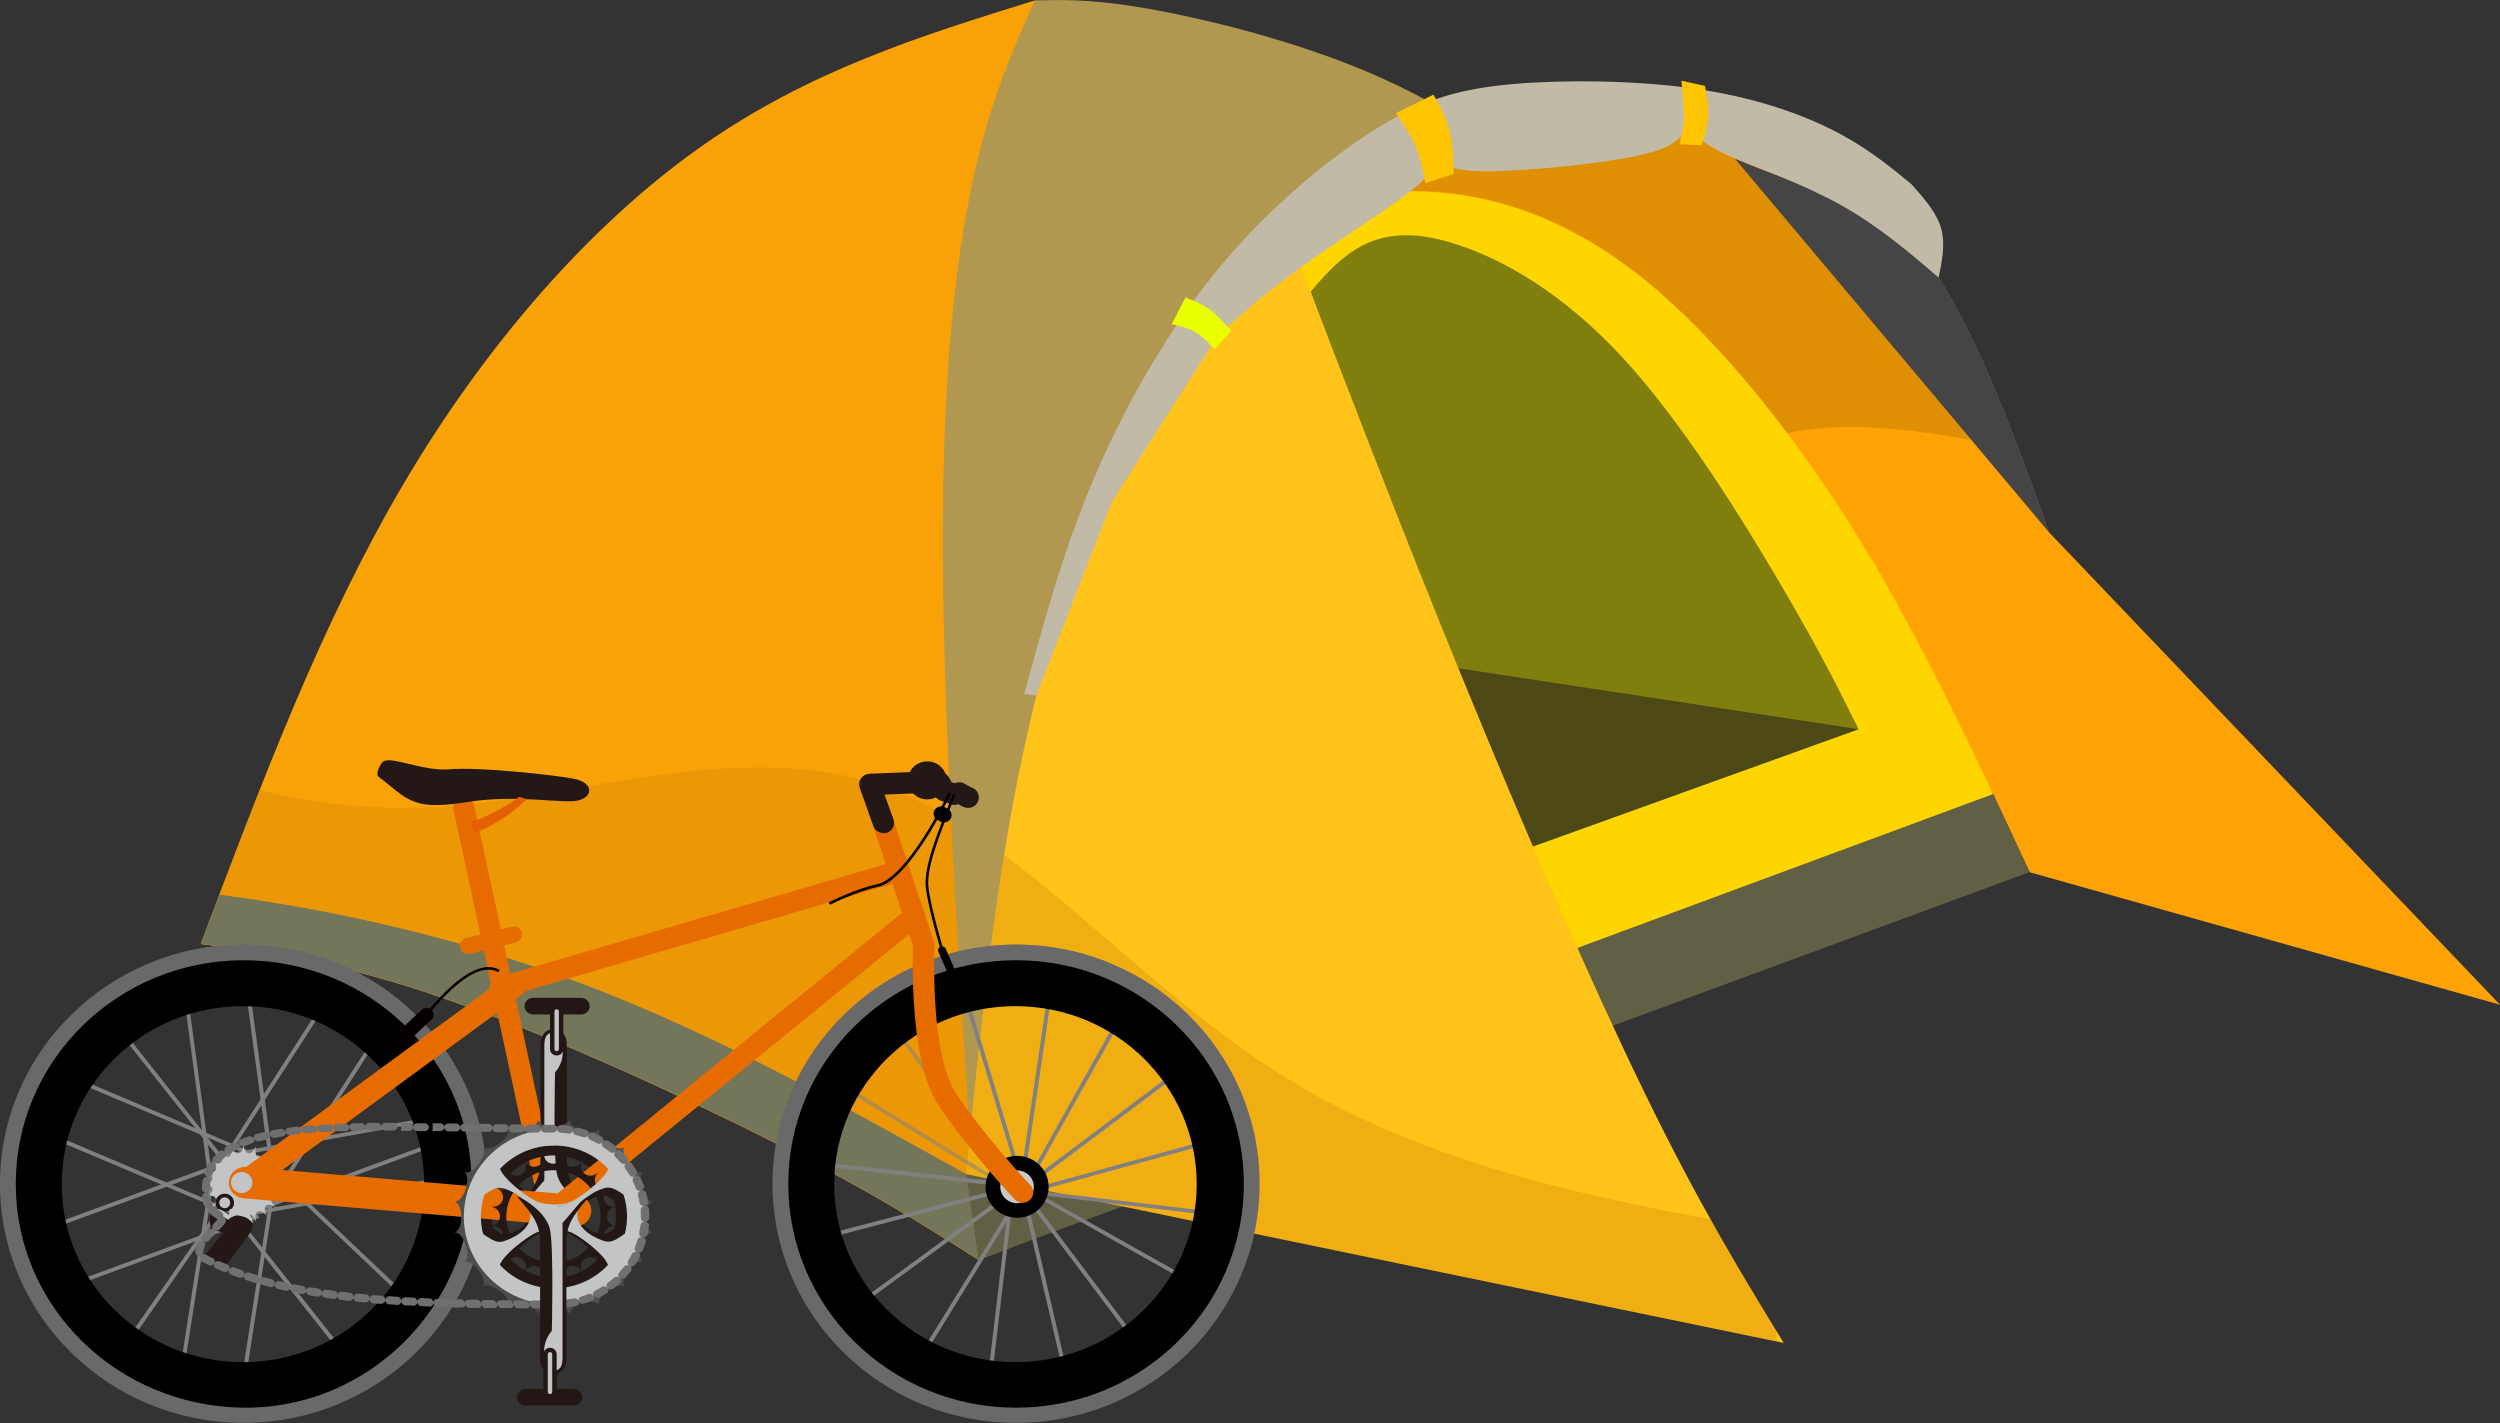 <?xml version="1.0" encoding="UTF-8"?><svg id="_イヤー_2" xmlns="http://www.w3.org/2000/svg" viewBox="0 0 123.59 70.35"><rect x="0" y="0" width="123.59" height="70.35" fill="#333333" stroke="none"/><defs><style>.cls-1{fill:#ffd500;}.cls-1,.cls-2,.cls-3,.cls-4,.cls-5,.cls-6,.cls-7,.cls-8,.cls-9,.cls-10,.cls-11,.cls-12,.cls-13,.cls-14,.cls-15,.cls-16{fill-rule:evenodd;}.cls-17{fill:#c3c4c4;}.cls-2{fill:#454545;}.cls-3{fill:#f8a208;}.cls-4{opacity:.2;}.cls-4,.cls-5{fill:#c27000;}.cls-18{fill:#4d4d4d;}.cls-19{fill:#040000;}.cls-20{fill:#e76c00;}.cls-21{fill:#221714;}.cls-22{fill:#c9c9c9;}.cls-23{opacity:.53;}.cls-23,.cls-24{fill:gray;}.cls-5,.cls-16{opacity:.24;}.cls-6{fill:#ffc500;}.cls-25{fill:#696969;}.cls-7{fill:#eaff00;}.cls-8{fill:#b09850;}.cls-26{fill:#717071;}.cls-9{fill:#737658;}.cls-10{fill:#4d4916;}.cls-11{fill:#c0baa6;}.cls-27{fill:#c3c4c5;}.cls-12{fill:#ffa203;}.cls-13{fill:#616045;}.cls-14{fill:#ffc319;}.cls-28{fill:#231815;}.cls-15{fill:#807e0d;}.cls-16{fill:#785a00;}.cls-29{fill:#e56000;}</style></defs><g id="layout"><g><g><path class="cls-3" d="M51.16,.02c-5.6,1.74-11.21,3.47-16.59,7.29-5.38,3.81-10.55,9.7-14.62,16.61-4.07,6.9-7.05,14.83-10.03,22.75,3.46,.46,6.91,.91,12,2.68,5.09,1.76,11.8,4.83,16.48,7.2,4.68,2.37,7.32,4.05,9.96,5.73-.22-12.07-.44-24.13-.27-33.27,.17-9.14,.73-15.34,1.3-19.68,.58-4.34,1.17-6.82,1.77-9.3Z"/><path class="cls-9" d="M10.85,44.23c5.23,.68,11.74,2.05,18.11,4.47,6.37,2.42,12.59,5.88,18.81,9.35l.6,4.22c-2.64-1.68-5.29-3.36-9.96-5.73-4.68-2.37-11.4-5.44-16.48-7.2-5.09-1.76-8.54-2.22-12-2.68,.3-.81,.61-1.62,.92-2.43h.02Z"/><path class="cls-8" d="M71.96,5.81c-2.16-1.37-4.74-2.53-7.62-3.47-2.88-.95-6.06-1.68-8.31-2.03C53.79-.04,52.48-.01,51.16,.02c-1.15,2.57-2.3,5.14-3.18,9.43-.87,4.28-1.47,10.28-1.36,19.38,.11,9.09,.92,21.27,1.74,33.46,17.21-6.64,34.42-13.28,51.63-19.91-3.63-7.56-7.27-15.13-11.01-20.47-3.74-5.34-7.57-8.45-10.36-10.8-2.78-2.34-4.51-3.91-6.67-5.28Z"/><path class="cls-1" d="M98.54,39.26c-1.9-4.91-3.81-9.82-6.01-14.01-2.2-4.19-4.71-7.66-7.79-10.37-3.08-2.71-6.74-4.66-9.72-5.43-2.98-.77-5.29-.36-7.59,.04-.83,.36-1.67,.73-2.29,1.1-.62,.37-1.01,.74-1.41,1.11,3.14,12.32,6.27,24.64,9.41,36.96,8.46-3.13,16.92-6.26,25.39-9.4Z"/><path class="cls-12" d="M71.69,6.93c2.11-.79,5.25-1.48,8.31-1.7,3.06-.22,6.04,.03,8.8,1.47,2.76,1.44,5.31,4.07,7.35,7.54,2.05,3.47,3.6,7.78,5.15,12.08,7.43,7.78,14.86,15.56,22.29,23.35-7.75-2.18-15.5-4.37-23.25-6.55-2.66-5.72-5.33-11.44-8.42-16.47-3.1-5.03-6.64-9.38-9.84-12.16-3.2-2.78-6.06-4-8.44-4.57-2.38-.57-4.29-.49-6.2-.41,1.07-.89,2.15-1.78,4.25-2.56Z"/><path class="cls-13" d="M100.34,43.11c-17.33,6.39-34.65,12.77-51.98,19.16-.2-1.41-.4-2.81-.6-4.22,16.92-6.26,33.85-12.53,50.77-18.79,.6,1.28,1.2,2.57,1.8,3.85Z"/><path class="cls-15" d="M67.39,12.12c1.08-.54,2.47-.75,4.65-.03,2.19,.71,5.17,2.34,8.15,5.56,2.98,3.22,5.96,8.03,7.91,11.36,1.95,3.33,2.86,5.18,3.78,7.03-5.8,2.09-11.6,4.18-17.41,6.27-3.23-9.3-6.45-18.59-9.68-27.89,.76-.88,1.53-1.76,2.6-2.3Z"/><path class="cls-10" d="M91.88,36.05c-6.89-1.05-13.78-2.1-20.68-3.15,1.27,3.08,2.53,6.15,3.8,9.23,5.63-2.03,11.25-4.05,16.88-6.08Z"/><path class="cls-2" d="M101.3,26.32l-15.55-18.49s-.54-.23,.08,.04c4.23,1.78,6.16,1.79,9.61,5.22,.25,.37,.48,.76,.72,1.15,2.05,3.47,3.6,7.78,5.15,12.08Z"/><path class="cls-14" d="M63.74,11.69c2.78,7.26,5.56,14.52,8.6,21.94,3.04,7.43,6.34,15.02,9.02,20.51,2.68,5.49,4.75,8.87,6.82,12.25-13.47-2.78-26.94-5.56-40.42-8.35,.68-6.8,1.35-13.6,2.62-19.87,1.27-6.27,3.14-12,5.46-16.32,2.32-4.33,5.11-7.25,7.89-10.16Z"/><path class="cls-11" d="M51.25,34.39l-.62-.08c.81-2.98,1.63-5.96,2.7-8.8,1.07-2.84,2.4-5.53,3.88-7.95,1.48-2.42,3.11-4.57,5.08-6.55,1.97-1.98,4.27-3.79,6.25-4.95,1.97-1.16,3.61-1.66,6.19-1.9,2.57-.23,6.08-.19,8.96,.21,2.89,.41,5.15,1.18,6.85,2.03,1.7,.85,2.83,1.78,3.96,2.71,.62,.7,1.24,1.4,1.46,2.17,.22,.77,.05,1.61-.12,2.44-1.5-1.28-3-2.56-4.83-3.58-1.82-1.02-3.97-1.78-5.19-2.29-1.22-.51-1.52-.78-1.82-1.05l-.89-.05c-.26,.23-.52,.46-1.18,.69-.67,.22-1.74,.44-3.3,.64-1.56,.2-3.61,.37-4.89,.39-1.28,.02-1.8-.13-2.31-.27l-.72,.31c-.24,.31-.48,.61-1.67,1.46-1.19,.85-3.34,2.23-4.97,3.42-1.63,1.19-2.74,2.19-3.85,3.18-1.75,2.75-3.5,5.49-5.25,8.24-1.24,3.19-2.49,6.38-3.73,9.56Z"/><path class="cls-6" d="M84.29,4.26c.05,.28,.1,.56,.13,.85,.03,.3,.04,.61-.01,.96-.05,.35-.17,.73-.28,1.11l-1.1-.05c.1-.41,.21-.82,.22-1.35,.01-.52-.06-1.15-.13-1.79,.39,.09,.78,.17,1.18,.26Z"/><path class="cls-6" d="M70.86,4.67c.32,.58,.64,1.16,.8,1.82,.17,.66,.19,1.39,.21,2.12-.47,.15-.93,.3-1.4,.45-.12-.61-.24-1.23-.48-1.8-.24-.58-.61-1.12-.98-1.67,.62-.3,1.23-.61,1.85-.91Z"/><path class="cls-7" d="M58.61,14.71c.4,.15,.8,.31,1.18,.58,.38,.27,.72,.67,1.07,1.06l-.82,.92c-.29-.32-.59-.64-.94-.85-.35-.21-.77-.3-1.18-.39,.23-.44,.46-.89,.69-1.33Z"/></g><path class="cls-4" d="M12.82,39.06c-.68,1.71-1.34,3.44-1.99,5.17h.02c1.33,.18,2.73,.39,4.2,.66l5.24-4.96c-2.65,.04-5.11-.3-7.47-.87Z"/><path class="cls-4" d="M20.29,39.93l-5.24,4.96c4.32,.79,9.16,2.01,13.91,3.81,6.37,2.42,12.59,5.88,18.81,9.35,.06-.63,.13-1.27,.19-1.9-.36-5.42-.69-10.74-.93-15.67-1.12-.67-2.26-1.23-3.43-1.63-6.99-2.4-15.19,.65-22.12,1.04-.4,.02-.79,.04-1.18,.04Z"/><path class="cls-5" d="M49.65,42.26c-.6,3.69-1.04,7.52-1.44,11.38-.09,.83-.17,1.67-.26,2.51l-.19,1.9,.32,.07,.2,.04,6.99,1.44,.21,.04,32.36,6.68-.02-.51c-1.05-1.72-2.11-3.48-3.26-5.54-6.18-1.11-12.1-2.55-17.27-4.98-.13-.06-.25-.12-.38-.18-.82-.4-1.63-.82-2.41-1.27-.68-.4-1.35-.81-2-1.25-4.8-3.2-8.81-7.31-12.86-10.33Z"/><path class="cls-16" d="M82.08,14.48c2.02,1.76,4.18,4.14,6.27,6.93,.04,0,.08-.02,.12-.02,.04,0,.09-.02,.13-.03,.49-.09,1-.16,1.52-.2,2.17-.16,4.66,.09,7.34,.6l-11.72-13.93c-.92-.39-1.29-.64-1.56-.86-.02,.07-.04,.14-.06,.21l-1.1-.05c.03-.12,.06-.24,.09-.37-.26,.23-.52,.46-1.18,.68-.67,.22-1.74,.44-3.3,.64-.98,.12-2.15,.24-3.2,.31-.63,.04-1.21,.07-1.69,.08-.93,.01-1.46-.06-1.88-.16,0,.1,0,.19,0,.29l-1.4,.45c-.01-.07-.03-.14-.04-.21-.07,.07-.14,.14-.23,.23-.11,.1-.25,.22-.42,.35,1.18,.02,2.44,.12,3.86,.46,2.38,.57,5.25,1.79,8.44,4.57Z"/></g><g><path class="cls-20" d="M26.9,58.87c-.24,0-.46-.17-.51-.41l-3.98-18.47c-.06-.28,.12-.55,.4-.61,.29-.06,.56,.12,.62,.4l3.98,18.47c.06,.28-.12,.55-.4,.61-.04,0-.07,.01-.11,.01Z"/><g><path class="cls-21" d="M26.35,49.33h2.38c.23,0,.42,.19,.42,.41h0c0,.23-.19,.41-.42,.41h-2.38c-.23,0-.42-.19-.42-.41h0c0-.23,.19-.41,.42-.41Z"/><path class="cls-21" d="M27.36,59.07l1.8,.59c-.9-1.02-1.14-1.45-1.14-2.31v-5.69c0-.73-.54-.8-.64-.8h-.02c-.1,0-.64,.07-.64,.8v5.69c0,.86-.24,1.29-1.14,2.31l1.8-.59Z"/><path class="cls-17" d="M28.69,59.7l-.46-.32-1.07-.24-1.47,.52,.34-.28,.88-1.03v-6.59c0-.32,0-.72,.51-.72s.4,.68,.4,1c0,.59-.38,.97-.38,.97,0,0-.1,4.12,.09,5.01,.18,.9,1.41,1.56,1.41,1.56l-.17,.12h-.07Z"/><g><path class="cls-17" d="M27.52,49.79h0c.12,0,.22,.1,.22,.21v1.86c0,.12-.1,.21-.22,.21h0c-.12,0-.22-.1-.22-.21v-1.86c0-.12,.1-.21,.22-.21Z"/><path class="cls-21" d="M27.52,49.68c.18,0,.33,.14,.33,.32v1.86c0,.18-.15,.32-.33,.32s-.33-.14-.33-.32v-1.86c0-.18,.15-.32,.33-.32Zm0,2.29c.06,0,.11-.05,.11-.11v-1.86c0-.06-.05-.11-.11-.11s-.11,.05-.11,.11v1.86c0,.06,.05,.11,.11,.11Z"/></g></g><g><polygon class="cls-23" points="50.49 59.22 41.88 53.94 41.98 53.77 49.75 58.54 44.13 50.84 44.29 50.73 50.49 59.22"/><polygon class="cls-24" points="50.55 58.94 47.64 49.3 47.83 49.25 50.48 58.04 51.9 48.42 52.09 48.45 50.55 58.94"/><polygon class="cls-24" points="51.17 58.03 51 57.94 55.49 49.9 55.67 49.99 51.17 58.03"/><polygon class="cls-24" points="51.2 58.4 51.08 58.24 58.59 52.6 58.71 52.76 51.2 58.4"/><polygon class="cls-24" points="50.94 58.97 50.89 58.79 60.84 56.05 60.89 56.24 50.94 58.97"/><polygon class="cls-24" points="59.4 63.77 50.87 58.96 50.97 58.8 59.5 63.6 59.4 63.77"/><polygon class="cls-24" points="56.75 67.26 50.36 58.76 60.48 59.96 60.46 60.15 50.79 59 56.91 67.14 56.75 67.26"/><polygon class="cls-24" points="52.7 68.45 50.53 59.14 45.43 67.42 45.26 67.32 50.62 58.62 52.89 68.41 52.7 68.45"/><polygon class="cls-24" points="42.16 64.82 42.04 64.67 50.06 58.8 50.18 58.96 42.16 64.82"/><polygon class="cls-24" points="40.48 61.32 40.43 61.13 50.27 58.56 50.32 58.75 40.48 61.32"/><polygon class="cls-24" points="48.97 68.66 48.77 68.64 49.95 58.69 39.99 57.58 40.01 57.39 50.17 58.51 48.97 68.66"/></g><polygon class="cls-24" points="12.54 59.97 12.47 59.78 20.9 56.67 20.97 56.85 12.54 59.97"/><polygon class="cls-24" points="11.59 58.23 6.29 51.52 6.44 51.4 11.75 58.11 11.59 58.23"/><polygon class="cls-24" points="6.5 66.25 6.33 66.14 11.44 58.8 11.6 58.91 6.5 66.25"/><g><polygon class="cls-24" points="12.47 57.17 3.88 53.54 3.96 53.36 12.55 57 12.47 57.17"/><polygon class="cls-24" points="11.83 60.19 3.24 56.56 3.32 56.38 11.9 60.01 11.83 60.19"/></g><g><polygon class="cls-24" points="11.12 57.25 11.08 57.06 20.57 55.35 20.6 55.54 11.12 57.25"/><polygon class="cls-24" points="12.29 60.11 12.25 59.92 21.45 58.27 21.48 58.46 12.29 60.11"/></g><g><polygon class="cls-24" points="12.21 67.77 12.01 67.74 13.52 58.05 13.71 58.08 12.21 67.77"/><polygon class="cls-24" points="9.16 67.3 8.97 67.27 10.38 58.2 10.58 58.23 9.16 67.3"/></g><g><polygon class="cls-24" points="13.48 59.44 13.31 59.34 18.64 51.05 18.81 51.15 13.48 59.44"/><polygon class="cls-24" points="10.88 57.81 10.71 57.71 15.71 49.95 15.88 50.05 10.88 57.81"/></g><g><polygon class="cls-24" points="3.46 63.65 3.39 63.47 12.74 60.03 12.81 60.21 3.46 63.65"/><polygon class="cls-24" points="2.39 60.81 2.32 60.63 11.08 57.41 11.15 57.6 2.39 60.81"/></g><g><polygon class="cls-24" points="20.12 64.32 12.64 57.22 12.78 57.08 20.26 64.18 20.12 64.32"/><polygon class="cls-24" points="16.8 66.84 11.06 59.59 11.22 59.47 16.96 66.72 16.8 66.84"/></g><g><polygon class="cls-24" points="13.45 58.53 12.13 48.81 12.33 48.79 13.65 58.5 13.45 58.53"/><polygon class="cls-24" points="10.39 58.92 9.17 49.81 9.36 49.79 10.59 58.89 10.39 58.92"/></g><path class="cls-25" d="M12.04,46.7c-6.65,0-12.04,5.29-12.04,11.82s5.39,11.82,12.04,11.82,12.04-5.29,12.04-11.82-5.39-11.82-12.04-11.82Zm0,22.66c-6.09,0-11.04-4.85-11.04-10.84s4.94-10.84,11.04-10.84,11.04,4.85,11.04,10.84-4.94,10.84-11.04,10.84Z"/><path d="M12.04,47.47c-6.22,0-11.26,4.95-11.26,11.06s5.04,10.99,11.26,11.06c6.09,.07,11.19-4.91,11.26-11.06,.08-6.11-5.04-11.06-11.26-11.06Zm-.03,19.87c-4.95,0-8.96-3.94-8.96-8.8s4.01-8.8,8.96-8.8,8.96,3.94,8.96,8.8-4.01,8.8-8.96,8.8Z"/><path class="cls-27" d="M12.04,56.49c0,.65,.44,.72,.64,.1-.2,.62,.19,.82,.58,.29-.39,.53-.08,.83,.46,.45-.54,.38-.34,.77,.29,.57-.63,.2-.56,.63,.1,.63-.66,0-.73,.43-.1,.63-.63-.2-.83,.19-.29,.57-.54-.38-.85-.08-.46,.45-.39-.53-.78-.33-.58,.29-.2-.62-.64-.55-.64,.1,0-.65-.44-.72-.64-.1,.2-.62-.19-.82-.58-.29,.39-.53,.08-.83-.46-.45,.54-.38,.34-.77-.29-.57,.63-.2,.56-.63-.1-.63,.66,0,.73-.43,.1-.63,.63,.2,.83-.19,.29-.57,.54,.38,.85,.08,.46-.45,.39,.53,.78,.33,.58-.29,.2,.62,.64,.55,.64-.1Z"/><path class="cls-20" d="M12.01,59.13c-.18,0-.36-.08-.48-.24-.2-.26-.14-.62,.12-.82l13.47-9.86c.26-.19,.64-.14,.83,.12,.2,.26,.14,.62-.12,.82l-13.47,9.86c-.11,.08-.23,.12-.35,.12Z"/><path class="cls-21" d="M11.57,59.46c0,.25-.21,.45-.46,.45s-.46-.2-.46-.45,.21-.45,.46-.45,.46,.2,.46,.45Z"/><path class="cls-27" d="M11.38,59.46c0,.15-.12,.27-.27,.27s-.27-.12-.27-.27,.12-.27,.27-.27,.27,.12,.27,.27Z"/><g><path class="cls-17" d="M11.72,60.09c.2,0,.55,.07,.77,.39,0-.22-.07-.42-.28-.51-.33-.14-.84-.21-.84-.21l-.06,.29c-.35-.25-.57-.38-.75-.21l.72,.47s.2-.24,.43-.23Z"/><path class="cls-28" d="M11.72,60.09c-.23,0-.43,.23-.43,.23l-.72-.47s-.05,.05-.07,.08c-.18,.28-.27,.8,.28,.93l.24,.08-.89,1.12,.99,.54s1.18-1.47,1.3-1.77c.04-.1,.07-.22,.07-.34-.23-.33-.57-.39-.77-.39Z"/></g><path class="cls-28" d="M18.68,38.37c1.45,1.09,1.62,1.73,4.34,1.29,2.52-.41,4.74,.08,5.52-.08,.78-.16,.86-.89-.21-1.09-1.08-.2-4.69-.58-6.09-.46-1.4,.12-3.03-.75-3.35-.33-.32,.42-.21,.67-.21,.67Z"/><path class="cls-29" d="M23.41,41.17l-.11-.54c1.26-.41,2.35-1.21,2.36-1.24l.38,.12s-1.16,1.19-2.63,1.67Z"/><path class="cls-28" d="M26.37,59.31c.39,.22,.83,.23,1.01,.22,.18,0,.62,0,1.01-.22,.42-.23,1.48-1.02,1.66-1.54-.66-.7-1.61-1.15-2.67-1.15s-2.01,.44-2.67,1.15c.17,.51,1.24,1.3,1.66,1.54Zm1.01-2.19c.86,0,1.62,.36,2.16,.93-.14,.42-1,1.05-1.34,1.24-.32,.18-.67,.19-.82,.18-.14,0-.5,0-.82-.18-.34-.19-1.2-.83-1.34-1.24,.53-.57,1.3-.93,2.16-.93Z"/><path class="cls-25" d="M12.04,47.17c1.53,0,2.98,.29,4.32,.82l.15-.44c-1.38-.54-2.89-.85-4.47-.85s-3.15,.31-4.55,.88l.19,.43c1.35-.54,2.82-.84,4.36-.84Z"/><path class="cls-25" d="M50.23,46.7c-6.65,0-12.04,5.29-12.04,11.82s5.39,11.82,12.04,11.82,12.04-5.29,12.04-11.82-5.39-11.82-12.04-11.82Zm0,22.66c-6.09,0-11.04-4.85-11.04-10.84s4.94-10.84,11.04-10.84,11.04,4.85,11.04,10.84-4.94,10.84-11.04,10.84Z"/><path d="M50.23,47.47c-6.22,0-11.26,4.95-11.26,11.06s5.04,11.06,11.26,11.06,11.26-4.95,11.26-11.06-5.04-11.06-11.26-11.06Zm-.03,19.87c-4.95,0-8.96-3.94-8.96-8.8s4.01-8.8,8.96-8.8,8.96,3.94,8.96,8.8-4.01,8.8-8.96,8.8Z"/><path class="cls-25" d="M50.23,47.17c1.53,0,2.98,.29,4.32,.82l.15-.44c-1.38-.54-2.89-.85-4.47-.85s-3.15,.31-4.55,.88l.19,.43c1.35-.54,2.82-.84,4.36-.84Z"/><g><path d="M51.84,58.67c0,.85-.7,1.53-1.56,1.53s-1.56-.69-1.56-1.53,.7-1.53,1.56-1.53,1.56,.69,1.56,1.53Z"/><path class="cls-22" d="M51.11,58.67c0,.45-.37,.81-.83,.81s-.83-.36-.83-.81,.37-.81,.83-.81,.83,.36,.83,.81Z"/></g><path class="cls-19" d="M47.11,48.2h0c-.1,.04-.22,0-.26-.1l-.46-1.04c-.04-.1,0-.21,.1-.26h0c.1-.04,.22,0,.26,.1l.46,1.04c.04,.1,0,.21-.1,.26Z"/><path class="cls-19" d="M19.38,51.76h0c-.13-.13-.13-.35,.01-.48l1.46-1.36c.14-.13,.36-.12,.49,.01h0c.13,.13,.13,.35-.01,.48l-1.46,1.36c-.14,.13-.36,.12-.49-.01Z"/><path class="cls-28" d="M30.82,59.06c-.63-.45-.78-.39-1.22-.21-.5,.21-1.04,.6-1.06,1.19h0v.03h0c.02,.59,.55,.98,1.06,1.19,.45,.19,.59,.24,1.29-.26,.07-.27,.11-.56,.11-.85,0-.38-.07-.74-.18-1.09Zm-.45,1.68c-.51,.36-.61,.33-.94,.19-.37-.15-.76-.43-.77-.87h0v-.02h0c.01-.43,.4-.71,.77-.87,.32-.13,.42-.17,.89,.15,.08,.25,.13,.51,.13,.79,0,.21-.03,.42-.08,.62Z"/><path class="cls-28" d="M26.22,60.07h0v-.03h0c-.02-.59-.55-.98-1.06-1.19-.44-.18-.58-.24-1.22,.21-.12,.34-.18,.71-.18,1.09,0,.29,.04,.58,.11,.85,.69,.5,.83,.45,1.29,.26,.5-.21,1.04-.6,1.06-1.19Zm-1.82,.67c-.05-.2-.08-.41-.08-.62,0-.28,.05-.54,.13-.79,.46-.32,.57-.29,.89-.15,.37,.15,.76,.44,.77,.87h0v.02h0c-.01,.43-.4,.71-.77,.87-.33,.14-.43,.17-.94-.19Z"/><path class="cls-20" d="M28.44,60.63s-.05,0-.07,0l-16.33-1.39c-.44-.04-.76-.41-.72-.84,.04-.43,.43-.74,.86-.71l16.33,1.39c.44,.04,.76,.41,.72,.84-.04,.41-.38,.71-.79,.71Z"/><path class="cls-27" d="M12.48,58.46c0,.29-.24,.52-.53,.52s-.53-.23-.53-.52,.24-.52,.53-.52,.53,.23,.53,.52Z"/><path class="cls-20" d="M27.56,60.19c-.15,0-.3-.06-.4-.19-.19-.22-.15-.54,.07-.73l17.65-14.38c.22-.18,.55-.15,.74,.07,.19,.22,.15,.54-.07,.73l-17.65,14.38c-.1,.08-.22,.12-.33,.12Z"/><path class="cls-20" d="M24.73,49.33c-.23,0-.44-.14-.5-.37-.08-.27,.08-.56,.35-.64l19.54-5.7c.28-.08,.57,.07,.65,.35,.08,.27-.08,.56-.35,.64l-19.54,5.7c-.05,.01-.1,.02-.15,.02Z"/><path class="cls-20" d="M50.55,59.46c-.14,0-.28-.06-.39-.17-.09-.1-2.34-2.5-3.77-4.66-1.41-2.13-1.28-7.08-1.25-7.86l-1.91-5.73c-.09-.27,.06-.56,.34-.65,.28-.09,.57,.06,.66,.33l1.94,5.82c.02,.06,.03,.12,.03,.19,0,.05-.25,5.36,1.07,7.34,1.39,2.09,3.64,4.5,3.67,4.52,.2,.21,.18,.54-.03,.73-.1,.09-.23,.14-.36,.14Z"/><path class="cls-28" d="M43.67,41.18c-.22,0-.42-.13-.5-.35l-.67-1.89c-.05-.15-.03-.32,.06-.46,.09-.13,.25-.22,.41-.23l2.03-.08h1.46c.2,0,.37,.11,.46,.28l.12,.22,.14,.05,.08-.02c.15-.05,.31-.03,.44,.05,0,0,.19,.12,.3,.17,.23,.06,.39,.26,.39,.5,0,.28-.23,.52-.52,.52-.11,0-.2-.01-.5-.18h-.02c-.11,.05-.24,.04-.35,0l-.5-.18c-.12-.04-.22-.13-.28-.24l-.06-.11h-1.13l-1.3,.05,.44,1.23c.1,.27-.05,.56-.32,.66-.06,.02-.11,.03-.17,.03Z"/><g><path class="cls-28" d="M46.38,38.58c0,.3-.24,.54-.55,.54s-.55-.24-.55-.54,.24-.54,.55-.54,.55,.24,.55,.54Z"/><path class="cls-28" d="M45.84,39.52c-.53,0-.96-.42-.96-.94s.43-.94,.96-.94,.96,.42,.96,.94-.43,.94-.96,.94Zm0-1.07c-.07,0-.13,.06-.13,.13,0,.15,.27,.15,.27,0,0-.07-.06-.13-.13-.13Z"/></g><path d="M41.03,44.72l-.06-.11s1.33-.68,2.41-.9c1.07-.23,2.57-2.59,3.52-4.54l.12,.06c-1.02,2.07-2.5,4.38-3.61,4.61-1.06,.22-2.37,.88-2.38,.89Z"/><path d="M46.55,47.12s-.67-2.22-.78-3.24c-.11-1.01,.53-2.6,1.27-4.45l.07-.19,.12,.05-.07,.19c-.73,1.83-1.37,3.41-1.26,4.39,.11,1.01,.77,3.19,.78,3.21l-.13,.04Z"/><path d="M46.5,40.62l-.15-.08c-.18-.09-.25-.31-.15-.49h0c.1-.17,.32-.24,.5-.15l.15,.08c.18,.09,.24,.31,.15,.49h0c-.1,.17-.32,.24-.5,.15Z"/><path class="cls-19" d="M21.02,50.39l-.11-.08c.09-.13,2.34-3.19,3.79-2.36l-.07,.11c-1.35-.77-3.6,2.29-3.62,2.32Z"/><path class="cls-28" d="M30.46,59.65c-.61,.1-.86-.64-.3-.92-.55,.28-1.02-.35-.58-.78-.44,.43-1.08-.02-.8-.57-.28,.54-1.03,.31-.93-.3-.1,.6-.89,.6-.98,0,.1,.6-.65,.84-.93,.3,.28,.54-.35,1-.8,.57,.44,.43-.02,1.06-.58,.78,.55,.28,.31,1.01-.3,.92,.61,.1,.61,.87,0,.97,.61-.1,.86,.64,.3,.92,.55-.28,1.02,.35,.58,.78,.44-.43,1.08,.02,.8,.57,.28-.54,1.03-.31,.93,.3,.1-.6,.89-.6,.98,0-.1-.6,.65-.84,.93-.3-.28-.54,.35-1,.8-.57-.44-.43,.02-1.06,.58-.78-.55-.28-.31-1.01,.3-.92-.61-.1-.61-.87,0-.97Zm-3.1,2.78c-1.29,0-2.33-1.03-2.33-2.29s1.05-2.29,2.33-2.29,2.33,1.03,2.33,2.29-1.05,2.29-2.33,2.29Z"/><path class="cls-18" d="M32.29,59.4c-.47,.07-.91-1.25-.48-1.46-.42,.21-1.25-.91-.92-1.24-.34,.33-1.48-.49-1.26-.9-.22,.42-1.56-.01-1.48-.47-.07,.46-1.49,.46-1.56,0,.07,.46-1.27,.89-1.48,.47,.22,.42-.93,1.23-1.26,.9,.34,.33-.49,1.45-.92,1.24,.42,.21-.01,1.53-.48,1.46,.47,.07,.47,1.46,0,1.53,.47-.07,.91,1.25,.48,1.46,.42-.21,1.25,.91,.92,1.24,.34-.33,1.48,.49,1.26,.9,.22-.42,1.56,.01,1.48,.47,.07-.46,1.49-.46,1.56,0-.07-.46,1.27-.89,1.48-.47-.22-.42,.93-1.23,1.26-.9-.34-.33,.49-1.45,.92-1.24-.42-.21,.01-1.53,.48-1.46-.47-.07-.47-1.46,0-1.53Zm-4.93,4.63c-2.17,0-3.93-1.73-3.93-3.86s1.76-3.86,3.93-3.86,3.93,1.73,3.93,3.86-1.76,3.86-3.93,3.86Z"/><path class="cls-27" d="M27.39,55.81c-2.46,0-4.46,1.94-4.46,4.34s2,4.34,4.46,4.34,4.46-1.94,4.46-4.34-2-4.34-4.46-4.34Zm0,.82c1.06,0,2.01,.44,2.67,1.15-.17,.51-1.24,1.3-1.66,1.54-.39,.22-.83,.23-1.01,.22-.18,0-.62,0-1.01-.22-.42-.23-1.48-1.02-1.66-1.54,.66-.7,1.61-1.15,2.67-1.15Zm-3.51,4.37c-.07-.27-.11-.56-.11-.85,0-.38,.07-.74,.18-1.09,.63-.45,.78-.39,1.22-.21,.5,.21,1.04,.6,1.06,1.19h0v.03h0c-.02,.59-.55,.98-1.06,1.19-.45,.19-.59,.24-1.29-.26Zm3.51,2.69c-1.06,0-2.01-.44-2.67-1.15v-.02c.2-.51,1.24-1.28,1.66-1.51,.39-.22,.83-.23,1.01-.22,.18,0,.62,0,1.01,.22,.41,.23,1.45,1,1.65,1.51v.02c-.65,.7-1.6,1.15-2.66,1.15Zm2.21-2.44c-.5-.21-1.04-.6-1.06-1.19h0v-.03h0c.02-.59,.55-.98,1.06-1.19,.44-.18,.58-.24,1.22,.21,.12,.34,.18,.71,.18,1.09,0,.29-.04,.58-.11,.85-.69,.5-.83,.45-1.29,.26Z"/><g><path class="cls-26" d="M27.44,64.68c-.11,0-.2-.09-.2-.19s.09-.19,.2-.19c.06,0,.13,0,.19,0,.09,0,.2,.08,.21,.19,0,.11-.08,.2-.19,.2-.07,0-.14,0-.21,0Z"/><path class="cls-26" d="M26.81,64.68h-.4c-.11,0-.19-.08-.2-.18,0,.1-.09,.18-.2,.18h-.4c-.11,0-.19-.08-.2-.19,0,.1-.09,.18-.2,.18h-.4c-.1,0-.19-.08-.2-.18,0,.1-.08,.18-.2,.18h-.4c-.11,0-.19-.09-.2-.19,0,.1-.08,.19-.2,.18h-.4c-.1,0-.19-.09-.19-.19-.01,.1-.09,.17-.2,.17h-.4c-.11-.01-.19-.1-.19-.2,0,.1-.1,.17-.2,.18h-.4c-.11-.02-.19-.1-.19-.2-.01,.1-.11,.19-.21,.17l-.4-.02c-.11,0-.19-.09-.19-.19-.01,.1-.11,.18-.21,.17l-.4-.02c-.1,0-.19-.09-.19-.19-.01,.1-.11,.18-.21,.17l-.4-.03c-.1,0-.18-.09-.18-.19-.02,.1-.11,.17-.21,.17l-.4-.03c-.1,0-.18-.1-.18-.2-.02,.1-.11,.17-.21,.16l-.4-.04c-.1-.01-.18-.1-.18-.2-.02,.1-.11,.17-.22,.16l-.39-.05c-.1-.01-.18-.1-.17-.2-.02,.1-.12,.17-.22,.15l-.39-.05c-.1-.02-.18-.11-.17-.21-.02,.1-.12,.16-.22,.15-.13-.02-.26-.04-.39-.06-.1-.02-.18-.11-.16-.22-.02,.1-.13,.16-.23,.15-.13-.02-.26-.05-.39-.08-.1-.02-.17-.12-.16-.22-.03,.1-.13,.16-.23,.14-.13-.03-.26-.06-.39-.09-.1-.02-.17-.12-.15-.22-.03,.1-.14,.15-.24,.12-.13-.03-.26-.07-.39-.1-.1-.03-.16-.13-.14-.23-.04,.1-.14,.15-.25,.12-.13-.04-.26-.08-.38-.12-.1-.03-.15-.13-.13-.23-.04,.09-.15,.14-.25,.1-.13-.04-.25-.09-.38-.14-.1-.04-.15-.14-.12-.24-.05,.09-.16,.13-.25,.09-.12-.05-.25-.1-.37-.16-.1-.04-.14-.15-.1-.25-.05,.09-.17,.13-.26,.08-.12-.06-.24-.12-.36-.18-.1-.05-.13-.17-.08-.26,.05-.09,.17-.13,.27-.08,.11,.06,.23,.12,.35,.17,.09,.05,.13,.15,.1,.25,.05-.09,.16-.12,.26-.08,.12,.05,.24,.1,.36,.15,.1,.04,.14,.14,.11,.24,.05-.09,.15-.13,.25-.09,.12,.05,.24,.09,.36,.13,.1,.03,.15,.14,.13,.23,.04-.09,.15-.14,.24-.11,.12,.04,.25,.08,.37,.12,.1,.03,.16,.13,.13,.23,.03-.1,.14-.15,.24-.12,.12,.03,.25,.07,.38,.1,.1,.03,.16,.12,.15,.22,.03-.09,.14-.15,.23-.13,.13,.03,.25,.06,.38,.09,.1,.02,.17,.12,.15,.22,.03-.1,.13-.16,.23-.14,.13,.03,.26,.05,.38,.07,.1,.02,.17,.11,.16,.22,.02-.1,.12-.16,.23-.15,.13,.02,.26,.04,.39,.06,.1,.02,.18,.11,.17,.21,.02-.1,.12-.17,.22-.15l.39,.05c.1,.01,.18,.1,.17,.2,.02-.1,.12-.16,.22-.15l.39,.05c.1,.01,.18,.1,.18,.2,.02-.1,.11-.17,.22-.16l.39,.04c.1,0,.18,.1,.18,.2,.02-.1,.1-.17,.21-.16l.39,.03c.1,0,.18,.09,.18,.19,.01-.1,.11-.18,.21-.17l.39,.03c.1,0,.18,.09,.19,.19,.01-.1,.11-.18,.21-.17l.39,.02c.1,0,.19,.09,.19,.19,.01-.1,.11-.18,.21-.17l.39,.02c.11,0,.19,.09,.19,.19,.01-.1,.1-.17,.2-.17h.39c.11,.02,.19,.1,.19,.2,0-.1,.11-.17,.2-.18h.39c.1,.01,.19,.09,.19,.19,.01-.1,.08-.18,.2-.17h.39c.11,0,.19,.09,.19,.2,0-.1,.1-.18,.2-.18h.39c.1,0,.19,.09,.2,.19,0-.1,.09-.18,.2-.18h.4c.11,0,.19,.09,.2,.19,0-.1,.09-.18,.2-.18h.4c.11,0,.19,.08,.2,.18,0-.1,.08-.2,.2-.18h.4c.11,0,.2,.09,.2,.2,0,.11-.09,.19-.2,.19Zm1.22-.04c-.1,0-.18-.07-.2-.17-.01-.11,.06-.2,.17-.22,.13-.02,.25-.04,.37-.06,.1-.02,.2,.03,.23,.13-.02-.1,.04-.19,.13-.22,.12-.04,.24-.08,.35-.13,.09-.04,.2,0,.25,.08-.04-.09,0-.2,.09-.24,.11-.06,.22-.12,.33-.19,.08-.05,.2-.04,.26,.04-.05-.08-.03-.19,.05-.25,.1-.08,.2-.16,.29-.24,.07-.07,.19-.07,.26,0-.07-.07-.07-.18,0-.26,.08-.09,.16-.19,.24-.29,.06-.08,.17-.1,.26-.05-.08-.06-.1-.17-.05-.26,.07-.1,.13-.21,.18-.32,.05-.09,.15-.13,.24-.1-.09-.05-.13-.15-.09-.24,.05-.11,.09-.23,.12-.35,.03-.1,.12-.15,.22-.14-.09-.03-.15-.12-.13-.22,.02-.12,.04-.24,.06-.37,.01-.1,.09-.17,.19-.17-.1-.01-.17-.1-.17-.2v-.05c0-.11,0-.21-.01-.32,0-.1,.06-.19,.16-.21-.09,0-.19-.06-.21-.16-.02-.12-.05-.24-.08-.36-.03-.1,.03-.19,.12-.23-.09,.02-.19-.03-.23-.12-.04-.12-.09-.23-.14-.34-.04-.09-.01-.19,.07-.25-.09,.04-.2,0-.25-.08-.06-.11-.13-.21-.2-.31-.06-.08-.05-.19,.03-.26-.08,.05-.19,.04-.26-.04-.08-.09-.17-.18-.26-.27-.07-.07-.08-.18-.02-.26-.07,.07-.18,.07-.26,0-.1-.08-.2-.15-.3-.22-.08-.06-.11-.16-.06-.25-.06,.08-.17,.1-.26,.05-.11-.06-.22-.12-.34-.17-.09-.04-.14-.14-.11-.23-.04,.09-.15,.13-.24,.1-.12-.04-.24-.08-.36-.11-.1-.02-.16-.12-.15-.21-.03,.09-.12,.16-.22,.14-.12-.02-.25-.03-.38-.04-.1,0-.18-.09-.18-.19,0,.1-.09,.18-.2,.18h-.4c-.11,0-.19-.08-.2-.18,0,.1-.09,.18-.2,.18h-.4c-.11,0-.19-.09-.2-.19,0,.1-.09,.18-.2,.18h-.4c-.11,0-.19-.09-.2-.19,0,.1-.12,.19-.2,.18h-.4c-.11,0-.19-.09-.2-.2,0,.1-.08,.19-.2,.18h-.4c-.11,0-.19-.09-.19-.19,0,.1-.09,.19-.2,.18h-.4c-.1,0-.19-.09-.19-.19-.01,.1-.09,.18-.2,.18h-.4c-.1,0-.19-.09-.19-.19,0,.1-.09,.16-.2,.18h-.38v-.39h.38c.11,0,.19,.09,.19,.19,0-.1,.09-.18,.2-.18h.4c.1,0,.19,.09,.19,.19,0-.1,.09-.18,.2-.18h.4c.11,0,.19,.09,.2,.19,0-.1,.09-.18,.2-.18h.4c.11,0,.19,.09,.2,.2,0-.1,.09-.18,.2-.18h.4c.11,0,.19,.09,.2,.19,0-.1,.09-.18,.2-.18h.4c.11,0,.19,.09,.2,.19,0-.1,.1-.17,.2-.18h.4c.1,0,.19,.08,.2,.19,0-.1,.09-.18,.2-.18h.4c.11,0,.19,.08,.2,.19,.01-.1,.1-.19,.21-.18,.14,0,.27,.02,.41,.05,.11,.02,.18,.11,.17,.22,.03-.1,.13-.16,.24-.14,.13,.03,.27,.07,.4,.11,.1,.03,.16,.14,.12,.24,.05-.09,.16-.13,.26-.09,.13,.06,.25,.12,.37,.18,.09,.05,.13,.17,.08,.26,.06-.08,.18-.1,.27-.05,.11,.08,.22,.16,.33,.24,.08,.07,.1,.19,.03,.27,.08-.07,.2-.07,.28,0,.1,.09,.19,.19,.28,.3,.07,.08,.06,.2-.02,.27,.09-.06,.21-.04,.27,.05,.08,.11,.15,.22,.22,.34,.05,.09,.02,.21-.06,.26,.1-.04,.21,0,.26,.1,.06,.12,.11,.25,.16,.37,.04,.1-.01,.21-.11,.25,.1-.02,.21,.04,.23,.14,.04,.13,.06,.26,.09,.4,.02,.1-.05,.2-.16,.22,.09-.01,.2,.07,.21,.18,0,.11,.01,.23,.01,.35v.06c0,.1-.09,.19-.19,.19,.1,.01,.18,.11,.17,.21-.01,.14-.03,.27-.06,.4-.02,.1-.12,.17-.23,.16,.1,.03,.16,.14,.13,.24-.04,.13-.08,.26-.13,.38-.04,.1-.15,.15-.25,.11,.09,.05,.13,.16,.08,.26-.06,.12-.13,.24-.2,.35-.06,.09-.18,.12-.27,.07,.08,.06,.1,.18,.04,.27-.08,.11-.17,.21-.26,.31-.07,.08-.19,.09-.28,.02,.07,.08,.07,.2-.01,.27-.1,.09-.21,.18-.31,.26-.08,.06-.21,.05-.27-.03,.05,.09,.03,.21-.06,.26-.12,.07-.23,.14-.36,.2-.1,.05-.21,.02-.26-.08,.04,.1,0,.21-.11,.25-.13,.05-.26,.1-.39,.14-.1,.03-.21-.02-.25-.12,.02,.1-.05,.2-.15,.23-.13,.03-.27,.05-.41,.07h-.03Zm-18.18-2.55c-.08,0-.16-.05-.18-.13-.01-.04-.02-.09-.02-.13,0-.12,.04-.24,.11-.38,.05-.09,.17-.13,.27-.08h0c-.08-.07-.1-.19-.03-.27,.09-.1,.18-.2,.27-.3,.07-.08,.19-.08,.27-.01-.07-.07-.07-.19,0-.27,.08-.08,.17-.18,.22-.25-.02,0-.04-.01-.06-.03-.14-.09-.25-.17-.34-.26-.08-.07-.08-.2,0-.28h0c-.1,.05-.22,0-.26-.09-.06-.13-.1-.27-.11-.44,0-.11,.07-.2,.18-.21-.1,0-.19-.09-.19-.2,0-.14,.01-.28,.04-.42,.02-.1,.11-.17,.22-.16-.1-.04-.15-.15-.12-.25,.05-.13,.11-.26,.18-.38,.05-.09,.17-.12,.27-.07-.08-.07-.09-.19-.02-.27,.09-.1,.19-.2,.3-.29,.08-.07,.2-.06,.27,.02-.05-.09-.03-.21,.06-.26,.11-.07,.23-.14,.36-.2,.09-.05,.21-.01,.26,.08-.03-.1,.01-.21,.11-.24,.12-.05,.25-.09,.38-.14,.1-.03,.21,.02,.25,.11-.02-.1,.04-.2,.14-.23,.13-.03,.26-.07,.39-.1,.1-.02,.21,.04,.24,.14-.01-.1,.05-.2,.16-.22,.13-.02,.26-.05,.39-.07,.11-.02,.2,.05,.23,.15,0-.1,.07-.19,.17-.21,.13-.02,.26-.03,.4-.05,.1-.02,.2,.06,.22,.16,0-.1,.07-.19,.18-.2,.13-.01,.26-.02,.4-.03,.1,0,.2,.07,.21,.17,0-.1,.08-.19,.19-.2l.4-.02c.11,0,.2,.07,.21,.17,0-.1,.08-.19,.19-.19l.4-.02c.09,0,.19,.07,.2,.18,0-.1,.09-.18,.19-.19h.4c.11-.02,.19,.07,.2,.17,0-.1,.09-.18,.2-.19h.4c.12,0,.19,.08,.2,.18,0-.1,.09-.18,.2-.18h.4c.11,0,.2,.09,.2,.19s-.09,.19-.2,.19h-.4c-.1,0-.19-.08-.2-.18,0,.1-.09,.18-.2,.18h-.39c-.09,0-.19-.07-.2-.18,0,.1-.09,.18-.19,.19h-.39c-.12,.01-.19-.07-.2-.17,0,.1-.09,.18-.19,.19h-.39c-.11,.02-.19-.06-.21-.16,0,.1-.08,.19-.19,.19l-.39,.02c-.1,0-.2-.07-.21-.17,0,.1-.08,.19-.18,.2-.13,.01-.26,.02-.39,.03-.1,0-.2-.06-.21-.16,0,.1-.07,.19-.18,.2-.13,.01-.26,.03-.39,.05-.1,.01-.2-.05-.22-.15,0,.1-.06,.19-.17,.21-.13,.02-.26,.04-.38,.07-.1,.02-.2-.04-.23-.14,.01,.1-.05,.19-.15,.22-.13,.03-.25,.06-.38,.09-.1,.03-.2-.03-.24-.12,.02,.1-.03,.19-.13,.23-.12,.04-.24,.08-.36,.13-.09,.04-.2,0-.25-.09,.03,.09,0,.19-.1,.24-.12,.06-.22,.12-.33,.18-.08,.05-.19,.04-.25-.03,.05,.08,.03,.18-.04,.25-.09,.08-.18,.16-.26,.25-.06,.07-.17,.09-.25,.04,.07,.06,.09,.16,.04,.24-.06,.1-.11,.21-.15,.32-.03,.09-.12,.14-.21,.13,.09,.03,.14,.12,.12,.21-.02,.11-.03,.23-.03,.36,0,.1-.08,.18-.18,.19,.1,0,.18,.08,.19,.18,0,.12,.03,.22,.08,.31,.04,.08,.02,.16-.04,.22,.07-.04,.17-.03,.23,.03,.08,.07,.17,.14,.28,.21,.09,.05,.12,.17,.07,.25,.02,0,.04,.01,.07,.03,.09,.06,.12,.18,.06,.27-.07,.1-.17,.22-.28,.32-.07,.08-.19,.08-.27,.01,.07,.07,.07,.19,0,.27-.09,.09-.18,.18-.26,.28-.06,.08-.17,.09-.25,.04,.07,.06,.09,.16,.05,.24-.04,.08-.06,.15-.07,.2,.03,.1-.04,.23-.14,.25-.02,0-.04,0-.06,0Zm11.17-6.17h-.4c-.11,0-.19-.09-.2-.19,0,.1-.09,.18-.2,.18h-.39v-.39h.39c.11,0,.19,.09,.2,.19,0-.1,.09-.18,.2-.18h.38c.11,0,.2,.09,.2,.2,0,.11-.08,.19-.19,.19Z"/><path class="cls-26" d="M27.44,64.68h-.2c-.11,0-.2-.09-.2-.19s.09-.19,.2-.19h.2c.11,0,.2,.09,.2,.19s-.09,.19-.2,.19Z"/></g><path class="cls-28" d="M30.04,62.52c-.19-.51-1.23-1.28-1.65-1.51-.39-.22-.83-.23-1.01-.22-.18,0-.62,0-1.01,.22-.41,.23-1.45,1-1.65,1.51,.66,.7,1.6,1.14,2.66,1.14s2-.44,2.66-1.14Zm-3.47-1.5c.32-.18,.67-.19,.82-.18,.14,0,.5,0,.82,.18,.33,.19,1.18,.81,1.33,1.23-.53,.57-1.3,.92-2.15,.92s-1.62-.36-2.15-.92c.16-.42,1-1.04,1.33-1.23Z"/><g><path class="cls-21" d="M28.36,69.48h-2.38c-.23,0-.42-.19-.42-.41h0c0-.23,.19-.41,.42-.41h2.38c.23,0,.42,.19,.42,.41h0c0,.23-.19,.41-.42,.41Z"/><path class="cls-21" d="M27.36,59.74l-1.8-.59c.9,1.02,1.14,1.45,1.14,2.31v5.69c0,.73,.54,.8,.64,.8h.02c.1,0,.64-.07,.64-.8v-5.69c0-.86,.24-1.29,1.14-2.31l-1.8,.59Z"/><path class="cls-17" d="M26.03,59.11l.46,.32,1.07,.24,1.47-.52-.34,.28-.88,1.03v6.59c0,.32,0,.72-.51,.72s-.4-.68-.4-1c0-.59,.38-.97,.38-.97,0,0,.1-4.12-.09-5.01-.18-.9-1.41-1.56-1.41-1.56l.17-.12h.07Z"/><g><path class="cls-17" d="M27.19,69.02h0c-.12,0-.22-.1-.22-.21v-1.86c0-.12,.1-.21,.22-.21h0c.12,0,.22,.1,.22,.21v1.86c0,.12-.1,.21-.22,.21Z"/><path class="cls-21" d="M27.19,69.13c-.18,0-.33-.14-.33-.32v-1.86c0-.18,.15-.32,.33-.32s.33,.14,.33,.32v1.86c0,.18-.15,.32-.33,.32Zm0-2.29c-.06,0-.11,.05-.11,.11v1.86c0,.06,.05,.11,.11,.11s.11-.05,.11-.11v-1.86c0-.06-.05-.11-.11-.11Z"/></g></g><path class="cls-20" d="M25.5,46.59l-2.27,.56c-.22,.05-.44-.08-.49-.29h0c-.05-.21,.08-.43,.3-.49l2.27-.56c.22-.05,.44,.08,.49,.29h0c.05,.21-.08,.43-.3,.49Z"/></g></g></svg>